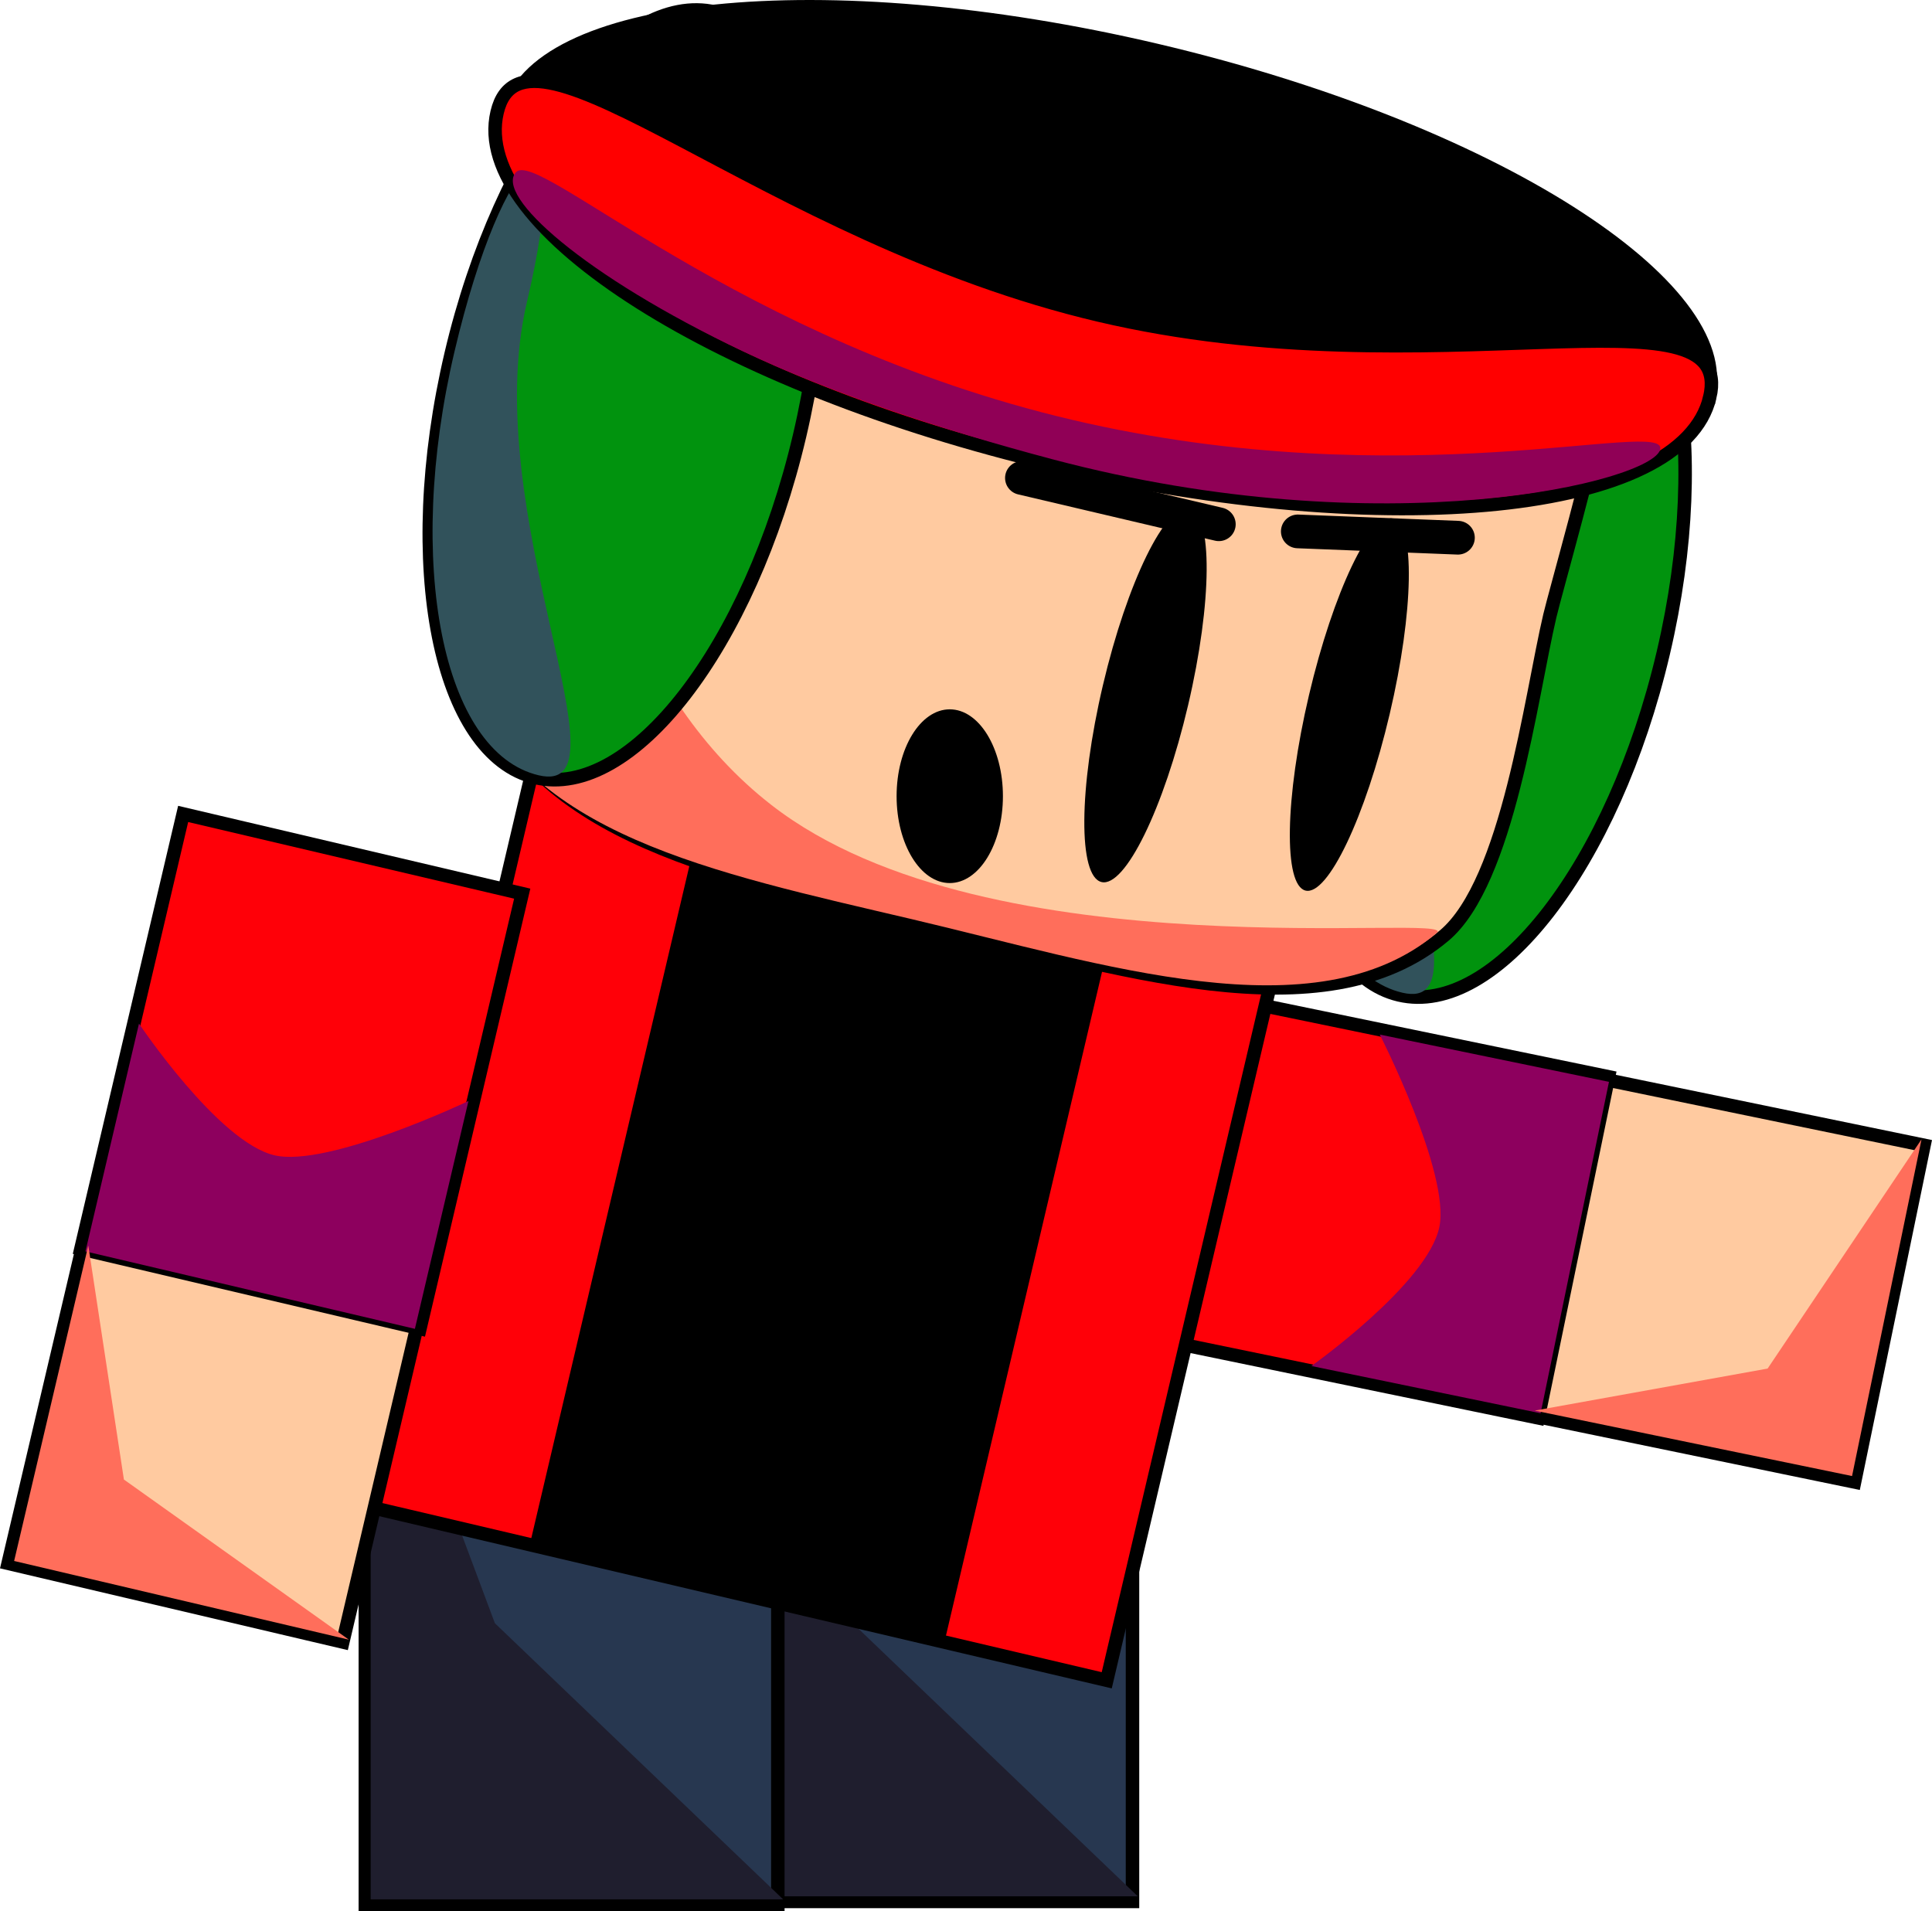 <svg version="1.1" xmlns="http://www.w3.org/2000/svg" xmlns:xlink="http://www.w3.org/1999/xlink" width="286.555" height="283.486" viewBox="0,0,286.555,283.486"><g transform="translate(-192.07,-47.092)"><g data-paper-data="{&quot;isPaintingLayer&quot;:true}" fill-rule="nonzero" stroke-linejoin="miter" stroke-miterlimit="10" stroke-dasharray="" stroke-dashoffset="0" style="mix-blend-mode: normal"><g data-paper-data="{&quot;index&quot;:null}" stroke="#000000" stroke-linecap="butt"><path d="M298.864,329.134v-90.271h61.179v90.271z" fill="#273750" stroke-width="2"/><path d="M299.651,328.377v-90.271l18.427,49.316l42.752,40.955z" fill="#1f1e2e" stroke-width="0"/></g><g data-paper-data="{&quot;index&quot;:null}" stroke="#000000" stroke-linecap="butt"><path d="M246.258,329.578v-90.271h61.179v90.271z" fill="#273750" stroke-width="2"/><path d="M247.045,328.822v-90.271l18.427,49.316l42.752,40.955z" fill="#1f1e2e" stroke-width="0"/></g><g data-paper-data="{&quot;index&quot;:null}" stroke="#000000" stroke-linecap="butt"><path d="M467.141,266.919l-47.069,-9.71l10.303,-49.946l47.069,9.71z" fill="#ffcaa0" stroke-width="2"/><g><path d="M420.214,257.41l-64.904,-13.388l10.437,-50.597l64.904,13.388z" fill="#ff0008" stroke-width="2"/><path d="M420.572,256.725l-33.995,-7.012c0,0 17.243,-12.222 18.976,-20.622c1.643,-7.964 -8.835,-28.54 -8.835,-28.54l33.995,7.012c0,0 -3.336,16.17 -5.017,24.319c-1.699,8.237 -5.124,24.842 -5.124,24.842z" fill="#8d005e" stroke-width="0"/></g><path d="M466.767,266.035l-47.069,-9.71l34.546,-6.232l22.827,-34.004z" fill="#ff6e5b" stroke-width="0"/></g><g data-paper-data="{&quot;index&quot;:null}" stroke="#000000" stroke-linecap="butt"><path d="M438.761,143.981c-7.371,31.35 -24.915,54.045 -39.185,50.69c-14.271,-3.355 -19.864,-31.49 -12.493,-62.84c7.371,-31.35 24.915,-54.045 39.185,-50.69c14.271,3.355 19.864,31.49 12.493,62.84z" fill="#01930e" stroke-width="2"/><path d="M398.319,124.15c-7.371,31.35 16.018,73.545 1.747,70.19c-14.271,-3.355 -19.864,-31.49 -12.493,-62.84c7.371,-31.35 18.117,-38.7 10.746,-7.35z" fill="#31525b" stroke-width="0"/></g><path d="M245.441,270.284l26.046,-110.781l110.781,26.046l-26.046,110.781z" data-paper-data="{&quot;index&quot;:null}" fill="#ff0008" stroke="#000000" stroke-width="2" stroke-linecap="butt"/><g data-paper-data="{&quot;index&quot;:null}" stroke="#000000" stroke-linecap="butt"><path d="M193.272,278.982l11,-46.785l49.644,11.672l-11,46.785z" fill="#ffcaa0" stroke-width="2"/><g><path d="M204.068,232.334l15.167,-64.511l50.291,11.824l-15.167,64.511z" fill="#ff0008" stroke-width="2"/><path d="M204.743,232.711l7.944,-33.789c0,0 11.744,17.572 20.092,19.535c7.916,1.861 28.772,-8.047 28.772,-8.047l-7.944,33.789c0,0 -16.072,-3.779 -24.172,-5.683c-8.187,-1.925 -24.692,-5.805 -24.692,-5.805z" fill="#8d005e" stroke-width="0"/></g><path d="M194.166,278.633l11,-46.785l5.281,34.704l33.364,23.753z" fill="#ff6e5b" stroke-width="0"/></g><g data-paper-data="{&quot;index&quot;:null}" fill="#000000" stroke="#000000" stroke-linecap="butt"><path d="M271.727,275.983l25.561,-108.719l59.555,14.002l-25.561,108.719z" stroke-width="2"/><path d="M272.708,275.252l25.561,-108.719l3.974,63.611l30.02,59.11z" stroke-width="0"/></g><g data-paper-data="{&quot;index&quot;:null}" stroke="#000000" stroke-linecap="butt"><path d="M266.401,101.845c0.315,-1.34 7.13,-26.45 7.54,-27.746c10.352,-32.749 43.9,-27.416 85.218,-17.701c38.812,9.125 71.298,21.429 69.98,53.263c-0.141,3.397 -6.393,25.362 -7.191,28.755c-2.852,12.13 -6.21,39.476 -15.658,47.44c-17.967,15.146 -48.949,4.626 -77.099,-1.993c-29.764,-6.998 -57.744,-12.568 -66.086,-35.768c-3.697,-10.28 0.756,-35.442 3.298,-46.25z" fill="#ffcaa0" stroke-width="2"/><path d="M264.614,101.435c0.315,-1.34 7.13,-26.45 7.54,-27.746c5.881,-18.607 -7.178,60.52 34.322,92.8c32.523,25.297 102.485,15.799 98.687,19.001c-17.967,15.146 -49.609,4.582 -77.76,-2.036c-29.764,-6.998 -57.744,-12.568 -66.086,-35.768c-3.697,-10.28 0.756,-35.442 3.298,-46.25z" fill="#ff6e5b" stroke-width="0"/></g><g data-paper-data="{&quot;index&quot;:null}" stroke="#000000" stroke-linecap="butt"><path d="M310.665,111.734c-7.371,31.35 -24.915,54.045 -39.185,50.69c-14.271,-3.355 -19.864,-31.49 -12.493,-62.84c7.371,-31.35 24.915,-54.045 39.185,-50.69c14.271,3.355 19.864,31.49 12.493,62.84z" fill="#01930e" stroke-width="2"/><path d="M270.223,91.903c-7.371,31.35 16.018,73.545 1.747,70.19c-14.271,-3.355 -19.864,-31.49 -12.493,-62.84c7.371,-31.35 18.117,-38.7 10.746,-7.35z" fill="#31525b" stroke-width="0"/></g><g data-paper-data="{&quot;index&quot;:null}" stroke-linecap="butt"><path d="M446.449,105.87c-4.042,17.192 -47.581,21.663 -97.248,9.986c-49.666,-11.677 -86.652,-35.08 -82.61,-52.272c4.042,-17.192 47.581,-21.663 97.248,-9.986c49.666,11.677 86.652,35.08 82.61,52.273z" fill="#000000" stroke="none" stroke-width="NaN"/><path d="M445.66,106.038c-4.042,17.192 -47.581,21.663 -97.248,9.986c-49.666,-11.677 -86.652,-35.08 -82.61,-52.272c4.042,-17.192 39.632,18.408 89.298,30.085c49.666,11.677 94.602,-4.991 90.56,12.201z" fill="#ff0000" stroke="#000000" stroke-width="2"/><path d="M438.312,113.758c-1.112,4.731 -40.756,14.541 -90.095,1.47c-17.265,-4.574 -33.287,-10.018 -45.98,-16.036c-23.563,-11.173 -36.835,-23.11 -33.633,-26.559c3.307,-3.562 32.798,25.05 82.464,36.727c49.666,11.677 88.356,-0.333 87.244,4.398z" fill="#900056" stroke="#000000" stroke-width="0"/></g><path d="M368.286,151.708c-3.597,15.3 -9.341,27.039 -12.83,26.219c-3.488,-0.82 -3.4,-13.888 0.197,-29.189c3.597,-15.3 9.341,-27.039 12.83,-26.219c3.488,0.82 3.4,13.888 -0.197,29.189z" data-paper-data="{&quot;index&quot;:null}" fill="#000000" stroke="none" stroke-width="0" stroke-linecap="butt"/><path d="M398.188,153.009c-3.583,15.239 -9.167,26.963 -12.471,26.186c-3.305,-0.777 -3.079,-13.761 0.503,-29c3.583,-15.239 9.167,-26.963 12.471,-26.186c3.305,0.777 3.079,13.761 -0.503,29z" data-paper-data="{&quot;index&quot;:null}" fill="#000000" stroke="none" stroke-width="0" stroke-linecap="butt"/><path d="M372.847,124.856l-29.204,-6.866" fill="none" stroke="#000000" stroke-width="5" stroke-linecap="round"/><path d="M384.561,125.915l23.749,0.937" fill="none" stroke="#000000" stroke-width="5" stroke-linecap="round"/><path d="M340.824,165.192c0,7.116 -3.53,12.885 -7.885,12.885c-4.355,0 -7.885,-5.769 -7.885,-12.885c0,-7.116 3.53,-12.885 7.885,-12.885c4.355,0 7.885,5.769 7.885,12.885z" fill="#000000" stroke="none" stroke-width="0" stroke-linecap="butt"/></g></g></svg>